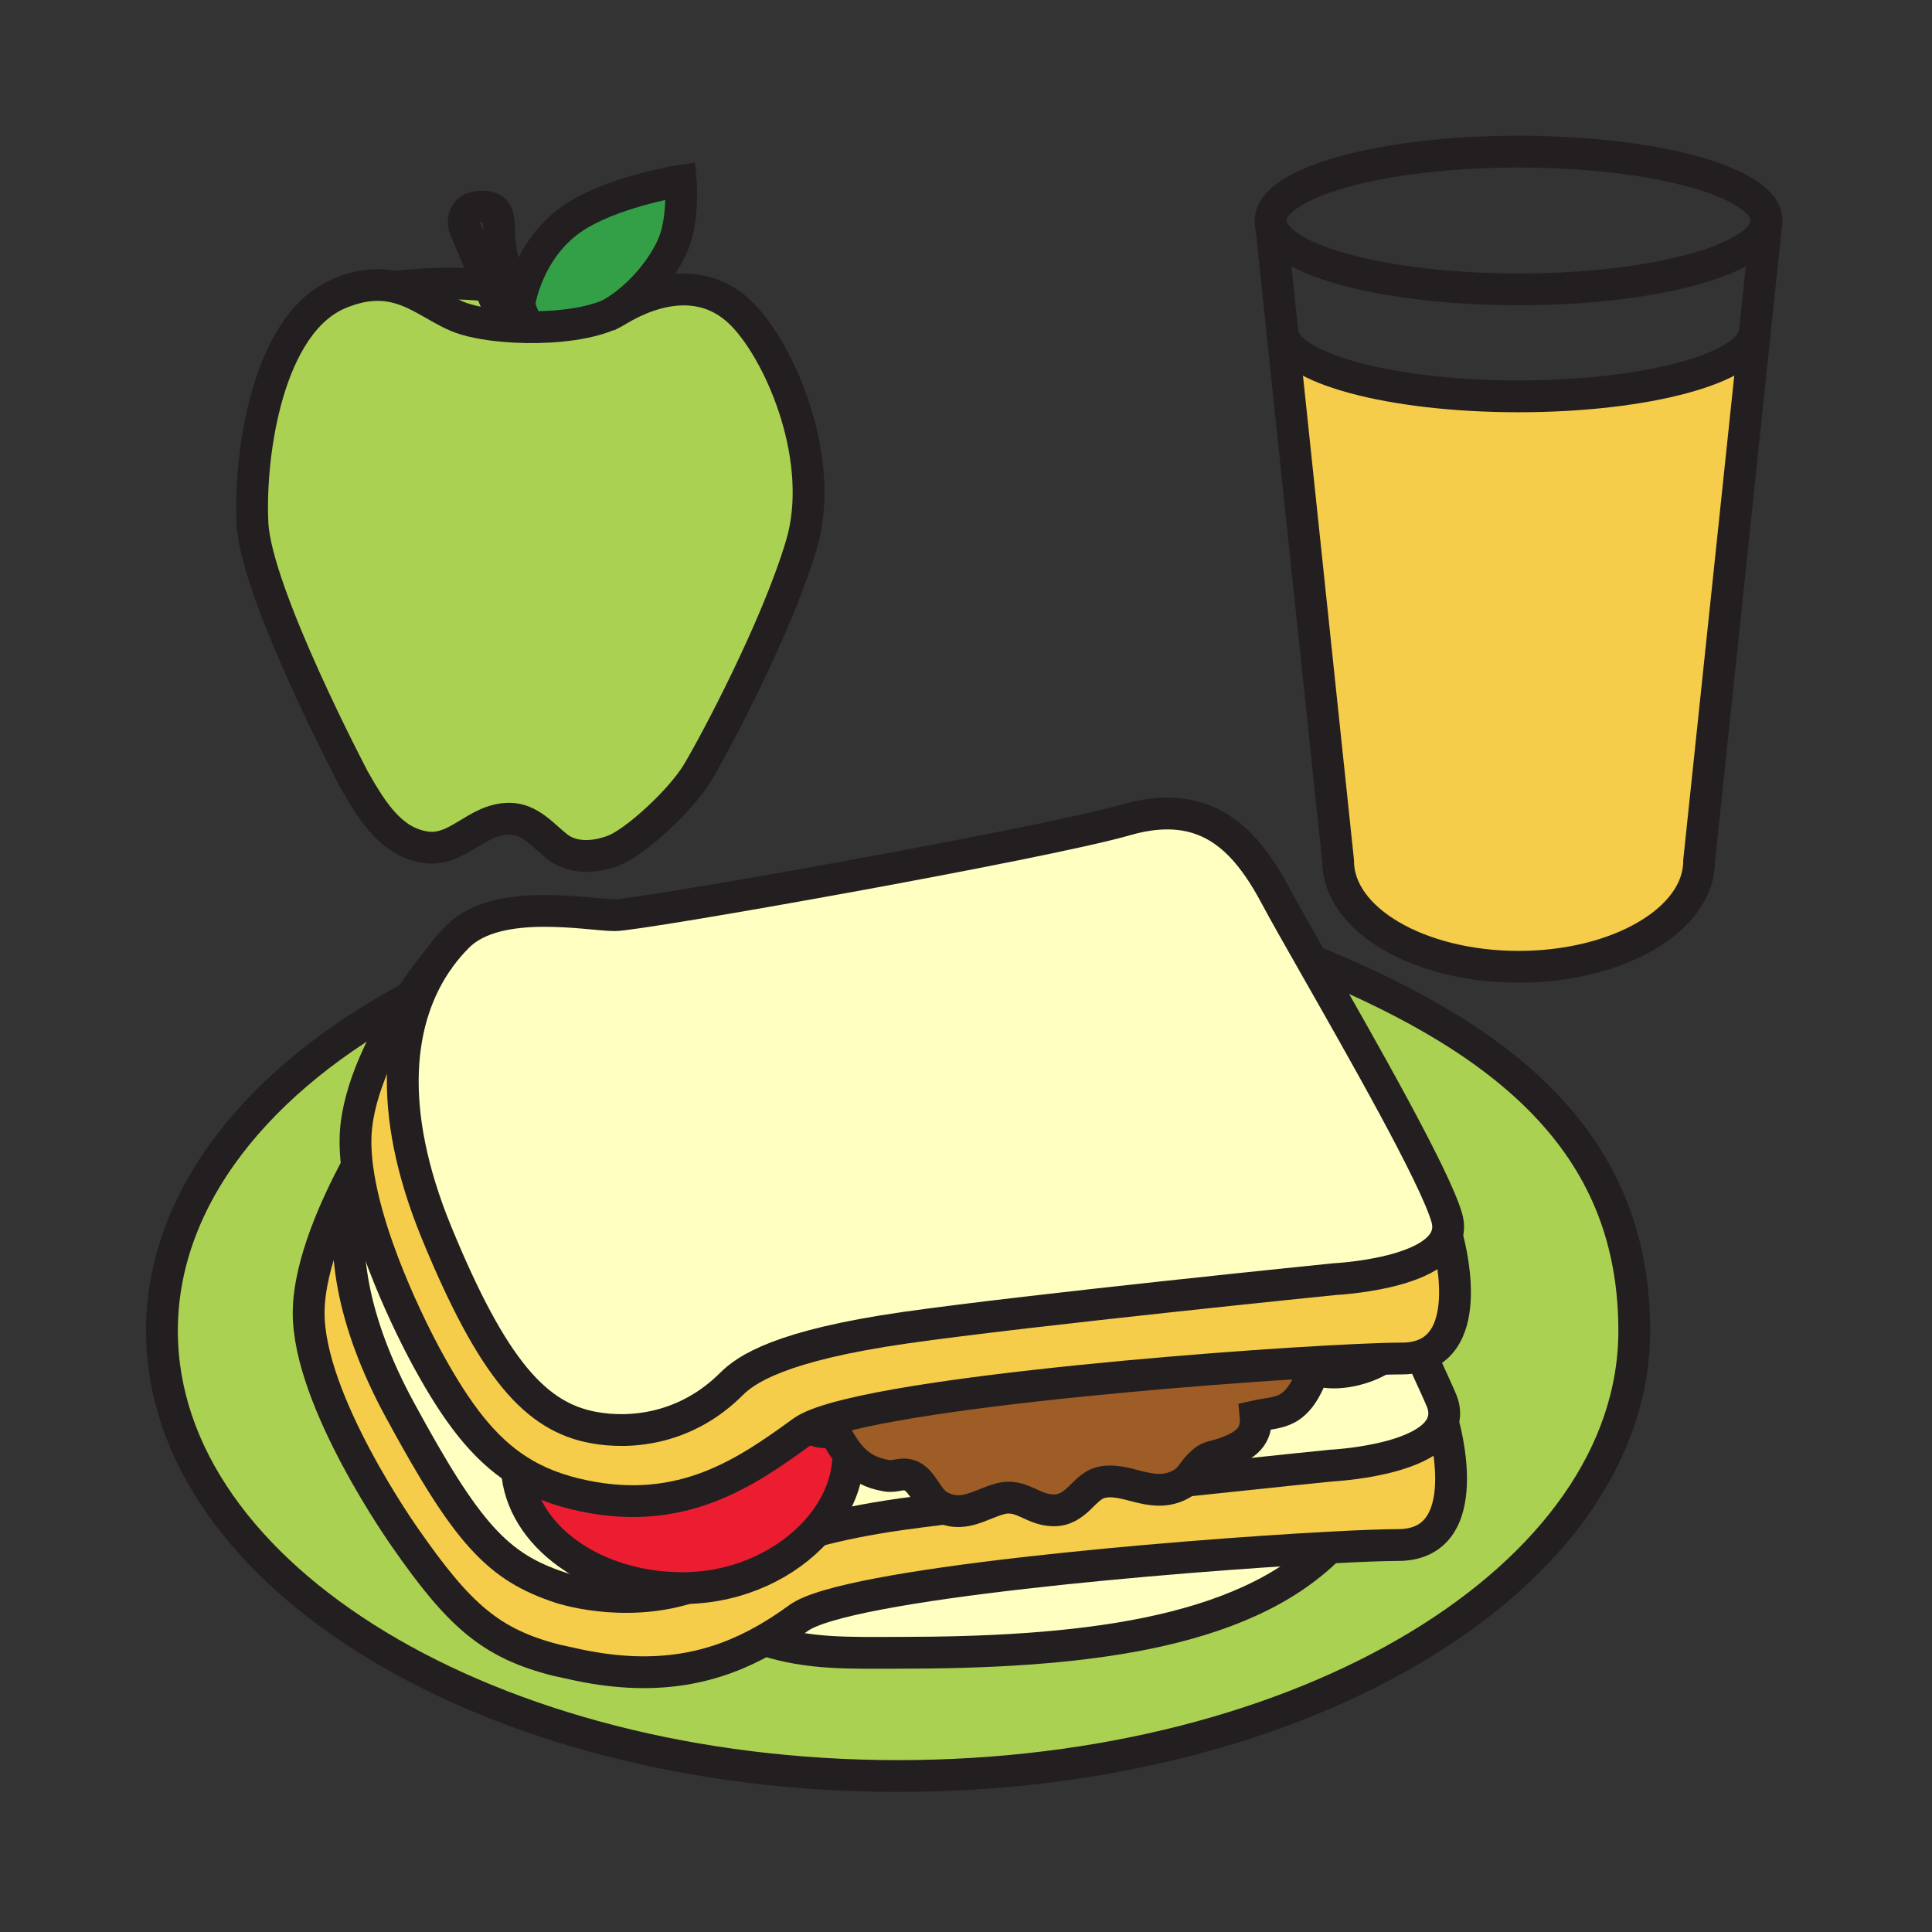 <?xml version="1.0" encoding="iso-8859-1"?>
<!-- Generator: Adobe Illustrator 12.0.1, SVG Export Plug-In . SVG Version: 6.00 Build 51448)  -->
<!DOCTYPE svg PUBLIC "-//W3C//DTD SVG 1.1//EN" "http://www.w3.org/Graphics/SVG/1.1/DTD/svg11.dtd">
<svg  version="1.1" id="Layer_1" xmlns="http://www.w3.org/2000/svg" xmlns:xlink="http://www.w3.org/1999/xlink" width="850.394" height="850.394"
	 viewBox="0 0 850.394 850.394" style="overflow:visible;enable-background:new 0 0 850.394 850.394;" xml:space="preserve">
<rect x="0" y="0" width="850.394" height="850.394" fill="#333333" stroke="none"/>
<g>
	<g id="XMLID_2_">
		<g>
			<path style="fill:#F6CC4B;" d="M772.39,146.38l-24.51,232.67c0,25.69-35.57,46.5-79.45,46.5c-43.859,0-79.439-20.81-79.439-46.5
				l-24.51-232.68l0.109-0.01c1.43,15.58,47.36,28.1,103.811,28.1c56.449,0,102.39-12.52,103.819-28.1L772.39,146.38z"/>
			<path style="fill:#ABD153;" d="M578.48,423.3c88.859,36.3,140.859,83.09,140.859,162.49c0,108.22-145.07,195.95-324.03,195.95
				c-178.95,0-324.03-87.73-324.03-195.95c0-58.46,42.32-110.93,109.44-146.83l0.02,0.01c-9.63,14.53-21.47,35.96-23.87,56.431
				c-0.67,5.68-0.46,11.92,0.37,18.42l-0.44,0.05c-8.24,15.47-20.74,41.939-20.94,63.6c-0.37,39.13,42.48,99.42,42.48,99.42
				c23.79,34.19,37.66,46.551,66.62,53.891l9.94,2.17c34.97,7.26,60.22,1.069,81.67-11.061c19.71,6.33,37.53,5.61,58.74,5.61
				c78.34,0,150.99-7.55,189.74-46.3v-0.01c13.66-0.73,24.29-1.12,30.271-1.12c35.42,0,20.22-52.58,19.76-54.13
				c0.78-2.33,0.85-4.95,0.01-7.881c-0.7-2.439-6.74-15.149-8.34-18.859l-5.53-1.5c29.91-4.021,16.11-52.09,15.59-53.86
				c0.78-2.33,0.851-4.939,0.011-7.859c-5.261-18.29-37.63-74.921-58.92-112.351L578.48,423.3z"/>
			<path style="fill:#FFFFC2;" d="M636.81,543.84C631.14,560.88,587.78,563,587.78,563s-134.04,13.53-189.25,21.39
				c-55.19,7.891-70.19,18.41-76.59,24.801c-19.71,19.699-43.96,22.29-60.82,19.14c-24.93-4.65-43.93-24.79-69.01-85.89
				c-22.23-54.171-17.57-94.75,1.45-120.931c2.44-3.36,5.12-6.48,8-9.36c17.43-17.43,57.82-9.32,69.02-9.32
				c11.22,0,189.01-31.55,224.979-41.94c35.98-10.38,53.2,9.5,66.25,34.03c3.24,6.1,9.061,16.36,16.091,28.71
				c21.29,37.43,53.659,94.061,58.92,112.351C637.66,538.9,637.59,541.51,636.81,543.84z"/>
			<path style="fill:#F6CC4B;" d="M608.14,598.14c-50.58,1.601-219.459,14.15-251.95,30.221c-1.17,0.569-2.16,1.149-2.96,1.739
				c-24.78,18.04-52.69,37.37-96.09,28.36c-11.44-2.36-21.03-6.06-29.6-11.65c-14.62-9.529-26.27-24.59-39.08-48
				c0,0-22.77-40.67-29.89-76.88c-0.54-2.739-0.99-5.449-1.33-8.109c-0.83-6.5-1.04-12.74-0.37-18.42
				c2.4-20.471,14.24-41.9,23.87-56.431c6.33-9.56,11.71-16.13,12.82-17.46c-19.02,26.181-23.68,66.76-1.45,120.931
				c25.08,61.1,44.08,81.239,69.01,85.89c16.86,3.15,41.11,0.56,60.82-19.14c6.4-6.391,21.4-16.91,76.59-24.801
				C453.74,576.53,587.78,563,587.78,563s43.359-2.12,49.029-19.16c0.521,1.771,14.32,49.84-15.59,53.86
				c-1.3,0.18-2.689,0.27-4.17,0.27C614.74,597.97,611.74,598.03,608.14,598.14z"/>
			<path style="fill:#FFFFC2;" d="M635.08,625.94c-5.67,17.05-49.03,19.149-49.03,19.149s-28.16,2.84-63.97,6.67
				c2.42-2.08,3.37-4.47,6.26-7.26c3.891-3.76,4.22-2.63,10.78-4.91c9.64-3.34,14.33-7.649,13.54-16.229
				c10.359-2.33,18.32,0.04,25.75-20.811c7.41,3.271,20.55,1.22,29.729-4.41c3.601-0.109,6.601-0.17,8.91-0.17
				c1.48,0,2.87-0.09,4.17-0.27l5.53,1.5c1.6,3.71,7.64,16.42,8.34,18.859C635.93,620.99,635.86,623.61,635.08,625.94z"/>
			<path style="fill:#F6CC4B;" d="M635.08,625.94c0.46,1.55,15.66,54.13-19.76,54.13c-5.98,0-16.61,0.39-30.271,1.12
				c-68.38,3.67-212.91,15.939-233.55,31c-4.81,3.51-9.76,6.779-14.93,9.699c-21.45,12.13-46.7,18.32-81.67,11.061l-9.94-2.17
				c-28.96-7.34-42.83-19.7-66.62-53.891c0,0-42.85-60.29-42.48-99.42c0.2-21.66,12.7-48.13,20.94-63.6l0.44-0.05
				c0.34,2.66,0.79,5.37,1.33,8.109l-2.84,0.54c-5.93,25.9-1,58.88,20.2,97.98c29.7,54.78,43.1,69.29,70.76,78.37
				c0,0,26.86,9.09,55.74,0.21V699c23.37-0.56,44.01-10.74,56.92-25.11c9.74-2.649,21.97-5.189,37.45-7.409
				c5.99-0.841,11.65-1.521,19.04-2.461c9.13,3.53,16.09-2.119,24.49-4.34c9.15-2.399,14.02,4.88,23.07,5.11
				c10.399,0.3,13.51-10.13,20.819-12.15c11.011-3,21.86,6.971,34.21,1.37c1.561-0.71,2.721-1.46,3.65-2.25
				c35.81-3.83,63.97-6.67,63.97-6.67S629.41,642.99,635.08,625.94z"/>
			<path style="fill:#9E5C26;" d="M522.08,651.76c-0.93,0.79-2.09,1.54-3.65,2.25c-12.35,5.601-23.199-4.37-34.21-1.37
				c-7.31,2.021-10.42,12.45-20.819,12.15c-9.051-0.23-13.92-7.51-23.07-5.11c-8.4,2.221-15.36,7.87-24.49,4.34
				c-0.75-0.289-1.52-0.64-2.3-1.06c-5.2-2.8-7.26-10.64-12.05-13.06c-4.29-2.19-6.85,0.38-11.28-0.351
				c-7.03-1.16-11.68-3.97-15.37-7.979c-2.87-3.12-5.16-6.971-7.56-11.351c-4.56,0.641-8.17-0.02-11.09-1.859
				c32.49-16.07,201.37-28.62,251.95-30.221c-9.18,5.63-22.319,7.681-29.729,4.41c-7.43,20.851-15.391,18.48-25.75,20.811
				c0.79,8.58-3.9,12.89-13.54,16.229c-6.561,2.28-6.89,1.15-10.78,4.91C525.45,647.29,524.5,649.68,522.08,651.76z"/>
			<path style="fill:#FFFFC2;" d="M585.05,681.19v0.01c-38.75,38.75-111.399,46.3-189.74,46.3c-21.21,0-39.03,0.72-58.74-5.61
				c5.17-2.92,10.12-6.189,14.93-9.699C372.14,697.13,516.67,684.86,585.05,681.19z"/>
			<path style="fill:#FFFFC2;" d="M413.54,662.96c0.78,0.42,1.55,0.771,2.3,1.06c-7.39,0.94-13.05,1.62-19.04,2.461
				c-15.48,2.22-27.71,4.76-37.45,7.409c8.25-9.189,13.34-20.08,13.96-31.26l1.53-1.06c3.69,4.01,8.34,6.819,15.37,7.979
				c4.43,0.73,6.99-1.84,11.28,0.351C406.28,652.32,408.34,660.16,413.54,662.96z"/>
			<path style="fill:#ED1D31;" d="M359.35,673.89c-12.91,14.37-33.55,24.551-56.92,25.11c-0.68,0.02-1.36,0.03-2.05,0.03
				c-39.14,0-71.07-23.15-72.84-52.221c8.57,5.591,18.16,9.29,29.6,11.65c43.4,9.01,71.31-10.32,96.09-28.36
				c0.8-0.59,1.79-1.17,2.96-1.739c2.92,1.84,6.53,2.5,11.09,1.859c2.4,4.38,4.69,8.23,7.56,11.351l-1.53,1.06
				C372.69,653.81,367.6,664.7,359.35,673.89z"/>
			<path style="fill:#ABD153;" d="M268.94,138.17c1.04-0.48,2.02-0.99,2.92-1.54c16.37-9.92,38.7-15.38,55.56,2.48
				c16.87,17.86,36.22,64,25.31,100.7c-10.92,36.71-38.21,87.81-45.65,100.22c-7.44,12.4-27.36,30.56-36.71,34.23
				c-8.36,3.28-18.22,3.9-25.19-1.64c-6.06-4.82-12.01-12.25-20.94-12.25c-14.81,0-22.93,14.89-37.31,12.5
				c-14.01-2.32-22.22-14-31.15-29.86c0,0-43.16-81.87-44.65-112.62c-1.49-30.76,6.66-87.95,38.2-101.2
				c10.01-4.2,17.92-4.45,24.76-2.83c10.13,2.41,17.95,8.9,26.83,12.75c5.06,2.2,12.99,3.76,21.9,4.47
				c2.87,0.23,5.84,0.37,8.85,0.42C245.26,144.22,259.63,142.5,268.94,138.17z"/>
			<path style="fill:#FFFFC2;" d="M302.43,699v0.03c-28.88,8.88-55.74-0.21-55.74-0.21c-27.66-9.08-41.06-23.59-70.76-78.37
				c-21.2-39.101-26.13-72.08-20.2-97.98l2.84-0.54c7.12,36.21,29.89,76.88,29.89,76.88c12.81,23.41,24.46,38.471,39.08,48
				c1.77,29.07,33.7,52.221,72.84,52.221C301.07,699.03,301.75,699.02,302.43,699z"/>
			<path style="fill:#33A048;" d="M299.64,79.58c0,0,1.49,16.87-3.47,28.28c-4.71,10.85-15.03,23.2-27.23,30.31
				c-9.31,4.33-23.68,6.05-37.27,5.83l0.01-1.42c0,0-1.64-4.02-3.71-9.38l0.73-0.1c0,0,3.85-25.97,26.79-39.13
				C273.54,83.61,299.64,79.58,299.64,79.58z"/>
			<path style="fill:#ABD153;" d="M215.05,125.15l7.77,18.43c-8.91-0.71-16.84-2.27-21.9-4.47c-8.88-3.85-16.7-10.34-26.83-12.75
				l0.04-0.15c0,0,21.96-2.74,39.74-0.56L215.05,125.15z"/>
		</g>
		<g>
			<path style="fill:none;stroke:#231F20;stroke-width:14;" d="M578.48,423.3c88.859,36.3,140.859,83.09,140.859,162.49
				c0,108.22-145.07,195.95-324.03,195.95c-178.95,0-324.03-87.73-324.03-195.95c0-58.46,42.32-110.93,109.44-146.83"/>
			<path style="fill:none;stroke:#231F20;stroke-width:14;" d="M585.05,681.2c-38.75,38.75-111.399,46.3-189.74,46.3
				c-21.21,0-39.03,0.72-58.74-5.61"/>
			<path style="fill:none;stroke:#231F20;stroke-width:14;" d="M519.57,652.03c0.84-0.09,1.68-0.181,2.51-0.271
				c35.81-3.83,63.97-6.67,63.97-6.67s43.36-2.1,49.03-19.149c0.78-2.33,0.85-4.95,0.01-7.881c-0.7-2.439-6.74-15.149-8.34-18.859"
				/>
			<path style="fill:none;stroke:#231F20;stroke-width:14;" d="M359.26,673.91c0.03-0.01,0.06-0.021,0.09-0.021
				c9.74-2.649,21.97-5.189,37.45-7.409c5.99-0.841,11.65-1.521,19.04-2.461c0.58-0.069,1.16-0.14,1.76-0.22"/>
			<path style="fill:none;stroke:#231F20;stroke-width:14;" d="M155.73,522.47c-5.93,25.9-1,58.88,20.2,97.98
				c29.7,54.78,43.1,69.29,70.76,78.37c0,0,26.86,9.09,55.74,0.21"/>
			<path style="fill:none;stroke:#231F20;stroke-width:14;" d="M635.07,625.9c0,0,0,0.01,0.01,0.04
				c0.46,1.55,15.66,54.13-19.76,54.13c-5.98,0-16.61,0.39-30.271,1.12c-68.38,3.67-212.91,15.939-233.55,31
				c-4.81,3.51-9.76,6.779-14.93,9.699c-21.45,12.13-46.7,18.32-81.67,11.061l-9.94-2.17c-28.96-7.34-42.83-19.7-66.62-53.891
				c0,0-42.85-60.29-42.48-99.42c0.2-21.66,12.7-48.13,20.94-63.6"/>
			<path style="fill:none;stroke:#231F20;stroke-width:14;" d="M193.56,421.51c-19.02,26.181-23.68,66.76-1.45,120.931
				c25.08,61.1,44.08,81.239,69.01,85.89c16.86,3.15,41.11,0.56,60.82-19.14c6.4-6.391,21.4-16.91,76.59-24.801
				C453.74,576.53,587.78,563,587.78,563s43.359-2.12,49.029-19.16c0.78-2.33,0.851-4.939,0.011-7.859
				c-5.261-18.29-37.63-74.921-58.92-112.351c-7.03-12.35-12.851-22.61-16.091-28.71c-13.05-24.53-30.27-44.41-66.25-34.03
				c-35.97,10.39-213.76,41.94-224.979,41.94c-11.2,0-51.59-8.11-69.02,9.32C198.68,415.03,196,418.15,193.56,421.51z"/>
			<path style="fill:none;stroke:#231F20;stroke-width:14;" d="M636.8,543.79c0,0,0.01,0.02,0.01,0.05
				c0.521,1.771,14.32,49.84-15.59,53.86c-1.3,0.18-2.689,0.27-4.17,0.27c-2.31,0-5.31,0.061-8.91,0.17
				c-50.58,1.601-219.459,14.15-251.95,30.221c-1.17,0.569-2.16,1.149-2.96,1.739c-24.78,18.04-52.69,37.37-96.09,28.36
				c-11.44-2.36-21.03-6.06-29.6-11.65c-14.62-9.529-26.27-24.59-39.08-48c0,0-22.77-40.67-29.89-76.88
				c-0.54-2.739-0.99-5.449-1.33-8.109c-0.83-6.5-1.04-12.74-0.37-18.42c2.4-20.471,14.24-41.9,23.87-56.431
				c6.33-9.56,11.71-16.13,12.82-17.46c0.14-0.17,0.21-0.25,0.21-0.25"/>
			<path style="fill:none;stroke:#231F20;stroke-width:14;" d="M355.71,628.06c0.16,0.11,0.32,0.21,0.48,0.301
				c2.92,1.84,6.53,2.5,11.09,1.859c2.4,4.38,4.69,8.23,7.56,11.351c3.69,4.01,8.34,6.819,15.37,7.979
				c4.43,0.73,6.99-1.84,11.28,0.351c4.79,2.42,6.85,10.26,12.05,13.06c0.78,0.42,1.55,0.771,2.3,1.06
				c9.13,3.53,16.09-2.119,24.49-4.34c9.15-2.399,14.02,4.88,23.07,5.11c10.399,0.3,13.51-10.13,20.819-12.15
				c11.011-3,21.86,6.971,34.21,1.37c1.561-0.71,2.721-1.46,3.65-2.25c2.42-2.08,3.37-4.47,6.26-7.26
				c3.891-3.76,4.22-2.63,10.78-4.91c9.64-3.34,14.33-7.649,13.54-16.229c10.359-2.33,18.32,0.04,25.75-20.811
				c7.41,3.271,20.55,1.22,29.729-4.41c0.36-0.22,0.721-0.449,1.07-0.68"/>
			<path style="fill:none;stroke:#231F20;stroke-width:14;" d="M373.31,642.63c-0.62,11.18-5.71,22.07-13.96,31.26
				c-12.91,14.37-33.55,24.551-56.92,25.11c-0.68,0.02-1.36,0.03-2.05,0.03c-39.14,0-71.07-23.15-72.84-52.221
				c-0.02-0.29-0.04-0.59-0.05-0.88"/>
			<path style="fill:none;stroke:#231F20;stroke-width:14;" d="M777.59,97.06c0,0.59-0.06,1.17-0.18,1.75
				c-3.271,15.93-50.811,28.55-108.98,28.55c-58.16,0-105.699-12.62-108.97-28.55c-0.12-0.58-0.18-1.16-0.18-1.75
				c0-16.74,48.87-30.32,109.149-30.32C728.72,66.74,777.59,80.32,777.59,97.06z"/>
			<path style="fill:none;stroke:#231F20;stroke-width:14;" d="M772.25,145.62c0,0.25-0.01,0.5-0.03,0.74
				c-1.43,15.58-47.37,28.1-103.819,28.1c-56.45,0-102.381-12.52-103.811-28.1c-0.02-0.24-0.03-0.49-0.03-0.74"/>
			<path style="fill:none;stroke:#231F20;stroke-width:14;" d="M559.28,97.06l0.18,1.75l5.021,47.56l24.51,232.68
				c0,25.69,35.58,46.5,79.439,46.5c43.88,0,79.45-20.81,79.45-46.5l24.51-232.67l5.021-47.57l0.18-1.75"/>
			<path style="fill:none;stroke:#231F20;stroke-width:14;" d="M268.94,138.17c1.04-0.48,2.02-0.99,2.92-1.54
				c16.37-9.92,38.7-15.38,55.56,2.48c16.87,17.86,36.22,64,25.31,100.7c-10.92,36.71-38.21,87.81-45.65,100.22
				c-7.44,12.4-27.36,30.56-36.71,34.23c-8.36,3.28-18.22,3.9-25.19-1.64c-6.06-4.82-12.01-12.25-20.94-12.25
				c-14.81,0-22.93,14.89-37.31,12.5c-14.01-2.32-22.22-14-31.15-29.86c0,0-43.16-81.87-44.65-112.62
				c-1.49-30.76,6.66-87.95,38.2-101.2c10.01-4.2,17.92-4.45,24.76-2.83c10.13,2.41,17.95,8.9,26.83,12.75
				c5.06,2.2,12.99,3.76,21.9,4.47c2.87,0.23,5.84,0.37,8.85,0.42C245.26,144.22,259.63,142.5,268.94,138.17z"/>
			<path style="fill:none;stroke:#231F20;stroke-width:14;" d="M174.13,126.21c0,0,21.96-2.74,39.74-0.56"/>
			<path style="fill:none;stroke:#231F20;stroke-width:14;" d="M223.24,144.57l-0.42-0.99l-7.77-18.43L204.4,99.92
				c0,0-2.49-9.42,8.43-8.93c10.91,0.5,3.96,10.92,9.42,26.79c1.7,4.94,3.88,10.7,5.72,15.42c2.07,5.36,3.71,9.38,3.71,9.38"/>
			<path style="fill:none;stroke:#231F20;stroke-width:14;" d="M228.7,133.1c0,0,3.85-25.97,26.79-39.13
				c18.05-10.36,44.15-14.39,44.15-14.39s1.49,16.87-3.47,28.28c-4.71,10.85-15.03,23.2-27.23,30.31c-0.63,0.37-1.27,0.73-1.92,1.07
				"/>
		</g>
	</g>
</g>
<rect style="fill:none;" width="850.394" height="850.394"/>
</svg>
